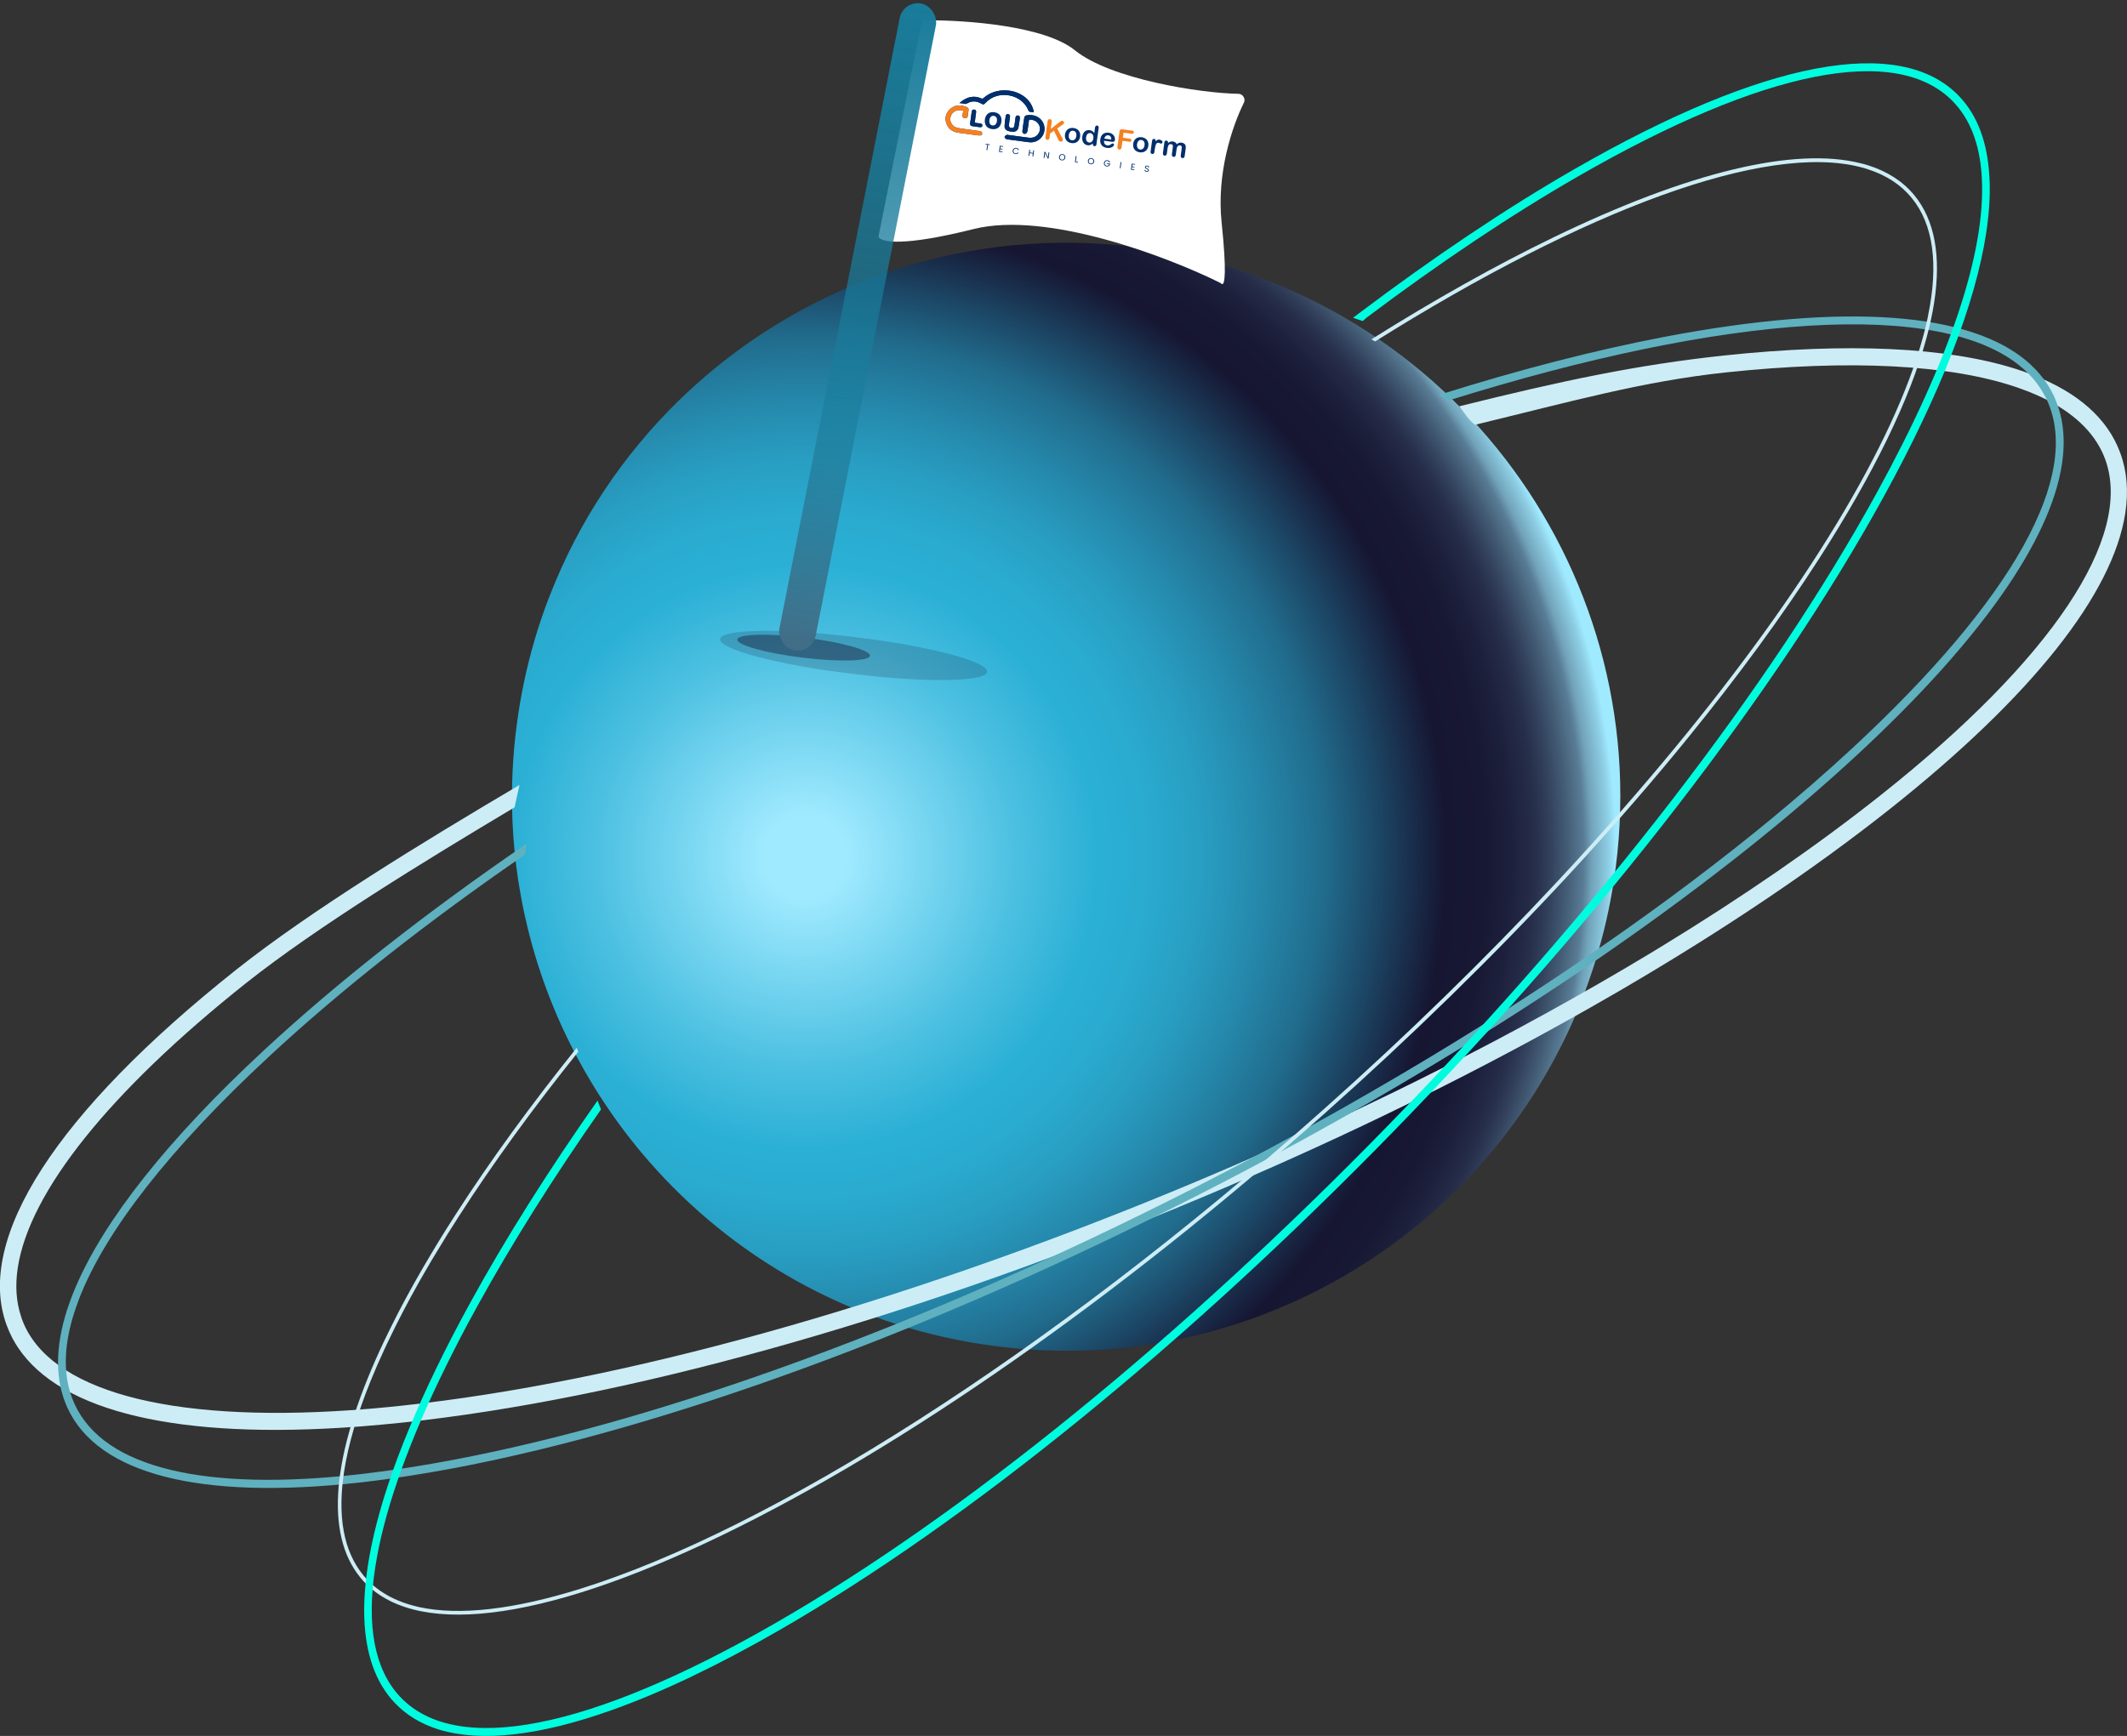 <svg width="403" height="329" viewBox="0 0 403 329" fill="none" xmlns="http://www.w3.org/2000/svg">
<rect x="0" y="0" width="403" height="329" fill="#333333" stroke="none"/>
<g clip-path="url(#clip0_50_714)">
<path d="M217.923 47.224C275.237 56.017 314.567 109.604 305.774 166.919C299.389 208.542 269.38 240.686 231.469 251.777C231.436 251.788 231.419 251.802 231.386 251.81C217.119 255.989 201.739 257.174 186.08 254.768C160.6 250.86 138.653 238.09 122.936 220.08C110.273 205.559 101.631 187.649 98.414 168.228C98.21 167.04 98.022 165.856 97.884 164.649C97.878 164.585 97.856 164.522 97.848 164.475C97.365 160.702 97.088 156.866 97.019 153.002C97.025 152.972 97.014 152.939 97.019 152.925C96.917 147.053 97.309 141.085 98.232 135.078C99.044 129.779 100.237 124.628 101.783 119.654C101.811 119.582 101.836 119.524 101.847 119.447C102.535 117.273 103.28 115.119 104.114 113.012C109.591 98.825 118.02 86.275 128.52 76.001C137.28 67.434 147.493 60.43 158.675 55.365C159.123 55.155 159.553 54.962 159.97 54.763C162 53.888 164.069 53.065 166.162 52.275C166.684 52.093 166.958 52.012 166.958 52.012C168.653 51.41 170.371 50.855 172.1 50.35L172.117 50.336C172.13 50.336 172.164 50.328 172.197 50.317C172.296 50.27 172.376 50.25 172.47 50.237C172.597 50.201 172.757 50.159 172.945 50.109C187.113 46.005 202.388 44.843 217.923 47.224Z" fill="url(#paint0_radial_50_714)"/>
</g>
<g clip-path="url(#clip1_50_714)">
<path d="M381.815 69.879C382.161 69.99 382.488 70.089 382.797 70.213C383.056 70.281 383.297 70.367 383.538 70.46C384.094 70.651 384.637 70.855 385.156 71.053C393.72 74.382 399.345 79.33 401.722 85.841C403.006 89.312 403.303 93.148 402.673 97.256C400.326 112.545 385.038 131.91 358.204 153.221C343.718 164.717 326.596 176.231 307.542 187.374C306.764 187.844 305.973 188.288 305.183 188.739C285.394 200.204 263.573 211.236 240.498 221.435H240.48C234.917 223.9 229.279 226.309 223.568 228.662C223.506 228.681 223.457 228.705 223.389 228.742C170.226 250.671 117.977 265.194 76.274 269.61C73.65 269.882 71.075 270.117 68.562 270.321C68.241 270.345 67.926 270.376 67.617 270.389C33.917 272.884 11.54 267.627 3.39 255.36C3.026 254.81 2.68 254.229 2.365 253.636C1.945 252.833 1.575 252.012 1.26 251.153C-4.761 234.753 10.688 210.823 44.778 183.761C58.806 172.629 80.1 159.585 98.432 148.769C98.118 150.115 97.784 151.629 97.5 153C80.267 163.279 59.918 175.761 46.624 186.312C20.672 206.937 5.563 225.926 3.371 240.244C2.865 243.561 3.05 246.625 3.964 249.411C4.007 249.596 4.088 249.788 4.143 249.979C4.322 250.473 4.532 250.955 4.748 251.425C10.941 264.323 34.256 269.913 69.612 267.028C69.933 267.003 70.248 266.979 70.569 266.948C72.366 266.787 74.181 266.614 76.027 266.417C117.502 262.006 169.51 247.539 222.481 225.672C233.898 220.959 245.068 216.018 255.904 210.903C261.535 208.253 267.074 205.553 272.495 202.811C286.561 195.713 299.935 188.344 312.401 180.833C313.197 180.351 313.975 179.888 314.753 179.406C330.215 169.967 344.225 160.306 356.37 150.67C388.78 124.954 404.266 101.753 398.863 87.027C397.196 82.505 393.571 78.805 388.181 75.964C387.459 75.587 386.718 75.229 385.927 74.883C384.927 74.444 383.865 74.012 382.754 73.629C382.525 73.536 382.284 73.456 382.025 73.369C369.441 69.107 350.646 68.076 326.973 70.583C311.302 72.251 297.659 76.102 279.5 80.5C278.327 79.734 277.236 77.878 276.5 77C295.931 72.169 310.036 69.156 326.701 67.371C350.171 64.888 368.824 65.796 381.809 69.879H381.815Z" fill="#CDEDF6"/>
</g>
<g clip-path="url(#clip2_50_714)">
<path d="M384.429 68.82C384.664 69 384.869 69.21 385.08 69.444C385.581 69.888 386.033 70.379 386.467 70.913C387.576 72.19 388.486 73.611 389.204 75.152C389.282 75.326 389.366 75.512 389.415 75.68C390.97 79.302 391.368 83.451 390.662 88.038C388.432 102.476 375.224 121.394 352.044 142.902C345.474 149 338.258 155.17 330.487 161.334C329.498 162.132 328.498 162.911 327.467 163.703C312.293 175.539 295.1 187.369 276.466 198.81C266.453 204.968 256.018 211.018 245.239 216.888H245.221C239.151 220.204 232.972 223.466 226.702 226.65C176.546 252.199 126.751 270.475 86.463 278.162C80.194 279.35 74.256 280.267 68.704 280.909C68.402 280.939 68.107 280.963 67.824 281.005C37.881 284.284 18.596 279.416 12.79 266.842C10.397 261.631 10.415 255.347 12.742 248.146C13.182 246.815 13.689 245.43 14.286 244.033C19.717 231.255 31.768 215.965 49.962 199.092C63.947 186.11 80.815 172.889 99.756 159.907C99.672 160.639 99.581 161.34 99.515 161.94C81.056 174.628 64.599 187.567 50.956 200.249C32.196 217.65 20.037 233.24 15.051 245.987C14.545 247.294 14.111 248.572 13.743 249.813C13.327 251.282 13.008 252.691 12.79 254.07C12.091 258.603 12.537 262.639 14.153 266.14C19.735 278.24 38.821 282.773 68.583 279.35C68.885 279.308 69.18 279.278 69.481 279.236C74.738 278.606 80.314 277.737 86.21 276.609C126.359 268.964 176.021 250.724 226.045 225.241C226.871 224.815 227.703 224.401 228.529 223.97C239.41 218.381 250.008 212.589 260.256 206.653C287.306 191.027 311.841 174.406 332.314 157.881C333.32 157.071 334.309 156.262 335.298 155.446C340.874 150.853 346.131 146.272 351.038 141.727C381.385 113.563 394.454 90.16 387.835 75.83C387.648 75.422 387.431 75.008 387.202 74.606C386.515 73.365 385.665 72.214 384.664 71.171C384.465 70.937 384.266 70.733 384.043 70.535C383.766 70.259 383.483 69.984 383.181 69.75C367.959 56.528 326.78 59.538 274.387 75.92C273.772 75.536 273.169 75.176 272.632 74.846C287.758 70.079 302.16 66.356 315.518 63.813C349.621 57.32 373.542 59.131 384.417 68.796L384.429 68.82Z" fill="#5FB1BF"/>
</g>
<g clip-path="url(#clip3_50_714)">
<path d="M352.542 30.947C353.017 31.058 353.469 31.18 353.91 31.318C357.562 32.47 360.505 34.342 362.683 36.978C366.587 41.696 367.815 48.579 366.469 57.307C366.313 58.321 366.123 59.356 365.894 60.414C365.838 60.691 365.783 60.962 365.716 61.233C365.66 61.494 365.593 61.77 365.526 62.025C365.369 62.701 365.191 63.388 365.006 64.074C361.873 75.643 355.027 89.759 344.634 105.924C337.62 116.822 329.272 128.213 319.795 139.854C318.337 141.654 316.846 143.459 315.327 145.275C311.541 149.794 307.593 154.341 303.505 158.904C301.372 161.274 299.211 163.667 296.994 166.053C283.049 181.111 267.564 196.257 251.022 210.982C211.758 245.937 171.148 274.362 136.715 291.004C102.147 307.717 77.861 310.574 68.317 299.028C61.476 290.738 62.849 275.78 72.014 255.805C72.243 255.301 72.483 254.797 72.728 254.282C73.13 253.429 73.549 252.576 73.985 251.696C75.75 248.096 77.771 244.364 80.016 240.476C80.591 239.485 81.194 238.472 81.797 237.464C82.607 236.09 83.462 234.711 84.327 233.31C84.992 232.253 85.679 231.173 86.377 230.093C92.905 219.959 100.6 209.381 109.267 198.588C109.368 198.832 109.474 199.092 109.574 199.319C101.008 209.996 93.413 220.452 86.952 230.492C85.45 232.834 84.003 235.138 82.663 237.397C82.043 238.405 81.44 239.419 80.865 240.421C80.385 241.252 79.916 242.071 79.452 242.874C77.241 246.795 75.269 250.577 73.561 254.182C73.304 254.697 73.064 255.196 72.835 255.716C71.874 257.793 70.992 259.803 70.199 261.769C67.669 268.038 65.999 273.742 65.212 278.798C63.894 287.315 65.078 293.988 68.853 298.563C71.349 301.581 74.862 303.547 79.284 304.544C79.324 304.544 79.363 304.555 79.402 304.577C87.114 306.26 97.546 304.992 109.977 301.105C145.812 289.918 198.328 256.962 250.559 210.45C266.648 196.124 281.519 181.587 294.86 167.288C297.072 164.918 299.25 162.554 301.377 160.194C305.247 155.919 308.961 151.672 312.529 147.474C314.06 145.674 315.556 143.891 317.03 142.108C342.026 111.838 358.858 84.11 364.353 63.847C364.576 63.033 364.783 62.23 364.956 61.449C364.99 61.305 365.029 61.167 365.051 61.017C365.157 60.613 365.241 60.225 365.302 59.843C367.296 50.219 366.374 42.56 362.164 37.459C360.114 34.978 357.361 33.201 353.971 32.104C353.536 31.944 353.067 31.816 352.598 31.695C334.549 26.993 300.556 39.608 260.538 64.711C260.276 64.562 260.053 64.423 259.84 64.307C271.791 56.803 283.368 50.302 294.307 45.002C320.018 32.542 340.055 27.79 352.542 30.947Z" fill="#CDEDF6"/>
</g>
<g clip-path="url(#clip4_50_714)">
<path d="M371.253 18.295C374.694 21.928 376.57 27.018 376.922 33.42C376.952 33.7 376.97 33.981 376.97 34.255C377.084 37.292 376.863 40.627 376.313 44.213C374.276 57.459 367.759 74.374 356.881 94.177C336.625 131.038 303.729 173.662 264.22 214.223C224.723 254.783 183.339 288.416 147.689 308.935C136.005 315.665 125.372 320.731 115.976 324.078C102.32 328.952 91.257 330.217 83.271 327.819C83.229 327.795 83.187 327.789 83.145 327.783C79.788 326.745 76.981 325.05 74.758 322.694C67.513 315.009 67.148 300.886 73.426 281.698C74.555 278.243 75.911 274.615 77.476 270.851C80.535 263.422 84.43 255.397 89.131 246.829C95.833 234.616 103.951 221.77 113.216 208.584C113.383 209.02 113.61 209.605 113.873 210.255C104.865 223.131 96.974 235.666 90.421 247.581C89.776 248.745 89.149 249.896 88.539 251.036C86.658 254.58 84.925 258.017 83.324 261.34C76.706 275.176 72.608 287.193 71.097 297.05C69.4 308.082 70.953 316.435 75.828 321.596C86.449 332.86 111.717 327.89 146.984 307.574C182.521 287.121 223.785 253.572 263.181 213.113C302.588 172.66 335.406 130.149 355.585 93.407C369.485 68.103 376.241 47.698 375.495 33.808C375.495 33.545 375.471 33.283 375.453 33.02C375.029 27.262 373.29 22.686 370.178 19.393C359.557 8.128 334.289 13.11 299.022 33.414C286.286 40.735 272.822 49.762 258.969 60.168C258.707 60.359 258.211 60.848 258.211 60.848L256.359 60.227C256.359 60.227 257.052 59.708 257.398 59.44C271.55 48.778 285.313 39.518 298.317 32.047C334.224 11.386 360.119 6.499 371.253 18.295Z" fill="#00FCDF"/>
</g>
<g clip-path="url(#clip5_50_714)">
<g style="mix-blend-mode:multiply" opacity="0.19">
<path d="M161.31 127.697C175.288 129.414 186.811 129.251 187.046 127.332C187.282 125.413 176.141 122.466 162.163 120.75C148.185 119.033 136.662 119.196 136.427 121.115C136.191 123.034 147.332 125.981 161.31 127.697Z" fill="#161632"/>
</g>
<g style="mix-blend-mode:multiply" opacity="0.44">
<path d="M152.031 124.634C158.976 125.487 164.71 125.33 164.838 124.284C164.967 123.237 159.441 121.698 152.497 120.845C145.552 119.992 139.818 120.149 139.69 121.195C139.561 122.242 145.087 123.781 152.031 124.634Z" fill="#161632"/>
</g>
</g>
<path d="M203.66 9.53C197.903 4.867 182.982 3.804 175.496 3.845C175.026 3.847 174.628 4.182 174.535 4.642L166.48 44.627C166.456 44.744 166.446 44.869 166.507 44.972C167.064 45.916 171.215 46.732 184.453 43.414C198.376 39.924 221.263 48.683 231.183 53.597C231.324 53.667 231.422 53.822 231.578 53.841C232.032 53.898 232.457 51.691 231.461 42.201C230.473 32.786 233.453 23.978 235.685 19.449C236.045 18.717 235.476 17.793 234.661 17.78C227.404 17.666 210.411 14.998 203.66 9.53Z" fill="white"/>
<g clip-path="url(#clip6_50_714)">
<path d="M187.545 27.361L187.528 27.485L187.202 27.44L187.062 28.473L186.911 28.453L187.051 27.42L186.726 27.376L186.743 27.253L187.545 27.361Z" fill="#012F6B"/>
<path d="M189.572 27.762L189.52 28.148L189.952 28.207L189.935 28.331L189.503 28.272L189.45 28.667L189.933 28.733L189.916 28.858L189.278 28.771L189.435 27.616L190.072 27.702L190.055 27.827L189.572 27.762Z" fill="#012F6B"/>
<path d="M191.99 28.242C192.052 28.161 192.135 28.098 192.231 28.06C192.33 28.021 192.437 28.008 192.542 28.024C192.662 28.036 192.775 28.082 192.868 28.157C192.958 28.233 193.019 28.334 193.044 28.447L192.858 28.422C192.838 28.352 192.796 28.289 192.739 28.242C192.677 28.194 192.603 28.164 192.524 28.155C192.446 28.144 192.367 28.153 192.294 28.182C192.223 28.211 192.162 28.259 192.118 28.321C192.068 28.391 192.038 28.472 192.028 28.556C192.015 28.64 192.023 28.725 192.052 28.805C192.078 28.876 192.124 28.939 192.185 28.986C192.248 29.034 192.322 29.063 192.4 29.073C192.478 29.085 192.557 29.076 192.629 29.048C192.697 29.018 192.754 28.968 192.792 28.906L192.978 28.931C192.924 29.031 192.838 29.111 192.733 29.159C192.623 29.206 192.501 29.22 192.383 29.201C192.277 29.188 192.177 29.148 192.092 29.085C192.01 29.023 191.946 28.941 191.908 28.847C191.869 28.746 191.855 28.637 191.87 28.531C191.884 28.424 191.926 28.323 191.991 28.236L191.99 28.242Z" fill="#012F6B"/>
<path d="M195.931 28.498L195.774 29.654L195.619 29.633L195.69 29.11L195.092 29.029L195.021 29.552L194.866 29.531L195.023 28.375L195.178 28.396L195.109 28.901L195.712 28.983L195.781 28.475L195.931 28.498Z" fill="#012F6B"/>
<path d="M198.668 30.046L198.514 30.025L198.013 29.02L197.888 29.941L197.733 29.92L197.89 28.762L198.045 28.783L198.546 29.786L198.671 28.868L198.825 28.889L198.668 30.046Z" fill="#012F6B"/>
<path d="M200.876 30.281C200.793 30.219 200.729 30.136 200.69 30.041C200.65 29.94 200.637 29.831 200.651 29.724C200.666 29.617 200.708 29.516 200.773 29.43C200.835 29.349 200.919 29.286 201.016 29.249C201.115 29.211 201.223 29.2 201.328 29.214C201.434 29.228 201.534 29.268 201.62 29.33C201.703 29.392 201.767 29.474 201.805 29.569C201.844 29.67 201.857 29.778 201.843 29.885C201.828 29.991 201.787 30.093 201.722 30.18C201.66 30.261 201.576 30.323 201.48 30.361C201.381 30.398 201.274 30.409 201.168 30.395C201.063 30.381 200.962 30.341 200.876 30.279L200.876 30.281ZM201.416 30.24C201.488 30.211 201.55 30.162 201.595 30.1C201.643 30.029 201.673 29.949 201.685 29.865C201.696 29.781 201.688 29.696 201.66 29.615C201.634 29.544 201.588 29.481 201.526 29.434C201.463 29.388 201.389 29.358 201.311 29.347C201.232 29.337 201.153 29.346 201.079 29.373C201.008 29.401 200.946 29.448 200.901 29.508C200.853 29.579 200.822 29.659 200.811 29.743C200.799 29.827 200.808 29.913 200.835 29.994C200.861 30.066 200.908 30.129 200.97 30.176C201.033 30.223 201.107 30.253 201.186 30.262C201.263 30.275 201.343 30.267 201.416 30.24Z" fill="#012F6B"/>
<path d="M203.838 30.622L204.253 30.678L204.236 30.801L203.667 30.724L203.823 29.568L203.978 29.589L203.838 30.622Z" fill="#012F6B"/>
<path d="M206.346 31.022C206.262 30.96 206.198 30.877 206.16 30.782C206.12 30.681 206.106 30.572 206.121 30.465C206.135 30.359 206.177 30.258 206.242 30.171C206.305 30.09 206.389 30.027 206.485 29.99C206.585 29.953 206.692 29.941 206.798 29.955C206.903 29.969 207.003 30.009 207.089 30.072C207.172 30.133 207.236 30.215 207.274 30.31C207.314 30.411 207.326 30.52 207.312 30.626C207.298 30.733 207.256 30.834 207.192 30.921C207.13 31.002 207.046 31.065 206.949 31.102C206.85 31.139 206.743 31.151 206.637 31.136C206.532 31.122 206.432 31.082 206.346 31.02L206.346 31.022ZM206.885 30.981C206.957 30.952 207.019 30.904 207.063 30.841C207.111 30.771 207.142 30.69 207.153 30.606C207.165 30.522 207.156 30.437 207.129 30.356C207.103 30.285 207.056 30.222 206.995 30.175C206.932 30.129 206.857 30.099 206.779 30.088C206.701 30.078 206.621 30.087 206.548 30.115C206.476 30.143 206.415 30.192 206.371 30.253C206.323 30.324 206.292 30.404 206.28 30.488C206.269 30.572 206.277 30.658 206.305 30.738C206.331 30.811 206.378 30.874 206.439 30.921C206.503 30.967 206.577 30.997 206.655 31.007C206.734 31.018 206.813 31.009 206.887 30.982L206.885 30.981Z" fill="#012F6B"/>
<path d="M210.145 30.766C210.123 30.697 210.081 30.636 210.023 30.59C209.963 30.543 209.89 30.514 209.813 30.505C209.735 30.493 209.655 30.502 209.582 30.53C209.51 30.558 209.449 30.606 209.404 30.668C209.355 30.737 209.324 30.817 209.315 30.9C209.302 30.983 209.31 31.067 209.339 31.146C209.366 31.217 209.413 31.28 209.474 31.326C209.538 31.373 209.612 31.402 209.69 31.412C209.795 31.43 209.902 31.408 209.989 31.35C210.076 31.288 210.137 31.197 210.158 31.094L209.685 31.029L209.702 30.906L210.339 30.993L210.324 31.109C210.303 31.201 210.26 31.287 210.199 31.358C210.137 31.43 210.057 31.484 209.968 31.517C209.875 31.552 209.774 31.563 209.675 31.548C209.569 31.535 209.469 31.495 209.384 31.432C209.301 31.37 209.237 31.288 209.197 31.194C209.158 31.093 209.145 30.984 209.159 30.877C209.174 30.771 209.215 30.669 209.28 30.583C209.343 30.502 209.427 30.439 209.523 30.401C209.628 30.362 209.742 30.351 209.853 30.369C209.964 30.387 210.069 30.433 210.156 30.503C210.245 30.577 210.308 30.677 210.333 30.788L210.145 30.766Z" fill="#012F6B"/>
<path d="M212.469 30.739L212.312 31.896L212.158 31.875L212.314 30.718L212.469 30.739Z" fill="#012F6B"/>
<path d="M214.571 31.15L214.519 31.536L214.95 31.595L214.933 31.718L214.502 31.66L214.448 32.055L214.93 32.121L214.913 32.245L214.277 32.159L214.433 31.004L215.07 31.09L215.053 31.215L214.571 31.15Z" fill="#012F6B"/>
<path d="M217.017 32.504C216.962 32.472 216.917 32.426 216.887 32.371C216.858 32.317 216.847 32.256 216.855 32.197L217.02 32.219C217.017 32.272 217.035 32.324 217.07 32.365C217.114 32.413 217.176 32.442 217.241 32.445C217.305 32.458 217.372 32.448 217.428 32.416C217.45 32.401 217.47 32.382 217.484 32.36C217.498 32.337 217.507 32.312 217.51 32.285C217.517 32.247 217.509 32.206 217.487 32.173C217.466 32.142 217.439 32.116 217.406 32.098C217.359 32.073 217.311 32.051 217.261 32.031C217.199 32.007 217.139 31.979 217.081 31.946C217.036 31.919 216.999 31.881 216.973 31.836C216.944 31.78 216.934 31.716 216.947 31.655C216.954 31.595 216.979 31.539 217.019 31.494C217.059 31.448 217.113 31.416 217.173 31.4C217.241 31.381 217.313 31.377 217.383 31.388C217.479 31.398 217.57 31.439 217.64 31.505C217.671 31.536 217.695 31.572 217.71 31.612C217.726 31.652 217.733 31.694 217.731 31.737L217.561 31.714C217.56 31.666 217.54 31.621 217.505 31.587C217.462 31.546 217.406 31.52 217.346 31.514C217.289 31.504 217.231 31.514 217.181 31.541C217.158 31.555 217.139 31.574 217.125 31.596C217.111 31.619 217.103 31.644 217.1 31.67C217.094 31.708 217.102 31.746 217.123 31.778C217.144 31.808 217.172 31.834 217.204 31.851C217.238 31.869 217.286 31.892 217.348 31.919C217.41 31.944 217.471 31.973 217.529 32.006C217.574 32.034 217.612 32.072 217.638 32.117C217.668 32.173 217.678 32.237 217.666 32.298C217.658 32.355 217.635 32.407 217.598 32.451C217.558 32.498 217.506 32.534 217.446 32.554C217.376 32.577 217.3 32.583 217.227 32.571C217.153 32.564 217.081 32.541 217.017 32.504Z" fill="#012F6B"/>
<path d="M199.27 23.102L199.09 24.427L200.842 23.069C200.908 23.015 200.978 22.968 201.053 22.927C201.12 22.896 201.195 22.887 201.268 22.901C201.369 22.91 201.463 22.959 201.529 23.035C201.558 23.069 201.58 23.109 201.593 23.152C201.605 23.195 201.608 23.241 201.601 23.285C201.588 23.349 201.561 23.409 201.522 23.462C201.484 23.515 201.434 23.559 201.377 23.593L200.306 24.345L201.196 26.03C201.252 26.127 201.299 26.228 201.337 26.333C201.364 26.411 201.373 26.494 201.364 26.575C201.357 26.617 201.341 26.657 201.318 26.692C201.294 26.727 201.262 26.757 201.225 26.779C201.142 26.832 201.042 26.852 200.944 26.835C200.849 26.827 200.759 26.79 200.685 26.731C200.62 26.674 200.567 26.604 200.531 26.526C200.493 26.444 200.461 26.37 200.432 26.303L199.694 24.781L198.971 25.295L198.865 26.078C198.857 26.205 198.801 26.325 198.707 26.412C198.665 26.445 198.617 26.469 198.565 26.482C198.513 26.495 198.459 26.497 198.406 26.488C198.338 26.479 198.274 26.452 198.22 26.411C198.164 26.37 198.122 26.315 198.096 26.252C198.077 26.196 198.069 26.137 198.073 26.078C198.077 26.015 198.087 25.922 198.104 25.802L198.484 22.995C198.49 22.869 198.544 22.75 198.635 22.66C198.676 22.627 198.724 22.602 198.776 22.589C198.828 22.575 198.882 22.573 198.935 22.583C198.989 22.588 199.04 22.605 199.087 22.631C199.134 22.658 199.174 22.693 199.206 22.736C199.274 22.846 199.297 22.977 199.27 23.102Z" fill="#F58020"/>
<path d="M204.653 25.882C204.629 26.079 204.568 26.271 204.475 26.447C204.389 26.609 204.269 26.751 204.122 26.864C203.977 26.975 203.808 27.054 203.628 27.095C203.429 27.14 203.223 27.147 203.021 27.117C202.819 27.092 202.624 27.03 202.445 26.934C202.283 26.844 202.142 26.722 202.032 26.576C201.921 26.429 201.843 26.262 201.804 26.084C201.761 25.89 201.754 25.689 201.783 25.492C201.808 25.293 201.869 25.099 201.962 24.921C202.048 24.76 202.167 24.619 202.312 24.507C202.457 24.396 202.626 24.318 202.805 24.278C203.003 24.234 203.208 24.227 203.408 24.256C203.612 24.281 203.808 24.343 203.988 24.44C204.152 24.528 204.294 24.649 204.405 24.796C204.517 24.942 204.595 25.11 204.634 25.288C204.676 25.483 204.682 25.684 204.653 25.882ZM203.93 25.784C203.969 25.497 203.934 25.265 203.827 25.087C203.776 25.001 203.706 24.927 203.621 24.873C203.536 24.819 203.439 24.785 203.338 24.774C203.206 24.753 203.071 24.773 202.951 24.831C202.827 24.894 202.726 24.992 202.66 25.113C202.502 25.41 202.456 25.753 202.529 26.081C202.559 26.215 202.629 26.337 202.729 26.433C202.857 26.541 203.02 26.599 203.188 26.597C203.356 26.595 203.518 26.533 203.641 26.422C203.796 26.28 203.892 26.067 203.93 25.784Z" fill="#012F6B"/>
<path d="M207.057 27.254L207.067 27.184C206.968 27.27 206.86 27.344 206.745 27.407C206.643 27.462 206.533 27.5 206.418 27.52C206.297 27.541 206.174 27.543 206.053 27.525C205.886 27.504 205.727 27.445 205.588 27.353C205.449 27.26 205.332 27.138 205.247 26.995C205.155 26.842 205.094 26.672 205.066 26.497C205.035 26.3 205.034 26.101 205.062 25.905C205.122 25.465 205.278 25.137 205.531 24.922C205.655 24.816 205.802 24.738 205.961 24.695C206.12 24.651 206.287 24.643 206.45 24.671C206.632 24.691 206.807 24.751 206.962 24.846C207.108 24.95 207.233 25.079 207.332 25.226L207.473 24.188C207.481 24.071 207.528 23.96 207.607 23.873C207.642 23.84 207.684 23.816 207.731 23.803C207.777 23.789 207.826 23.787 207.874 23.796C207.922 23.8 207.968 23.814 208.009 23.837C208.05 23.861 208.086 23.893 208.112 23.932C208.166 24.027 208.183 24.138 208.161 24.245L207.741 27.347C207.735 27.457 207.686 27.56 207.605 27.636C207.569 27.664 207.528 27.685 207.483 27.697C207.438 27.708 207.391 27.71 207.345 27.703C207.299 27.698 207.255 27.683 207.215 27.659C207.175 27.635 207.141 27.603 207.116 27.565C207.057 27.472 207.036 27.361 207.057 27.254ZM205.779 26.029C205.751 26.195 205.759 26.365 205.803 26.528C205.837 26.657 205.91 26.774 206.011 26.864C206.104 26.945 206.22 26.997 206.343 27.013C206.466 27.031 206.592 27.014 206.704 26.964C206.826 26.906 206.927 26.815 206.995 26.701C207.084 26.552 207.139 26.387 207.156 26.215C207.183 26.05 207.173 25.881 207.128 25.719C207.091 25.588 207.018 25.47 206.917 25.376C206.824 25.292 206.706 25.238 206.581 25.221C206.453 25.202 206.322 25.223 206.208 25.283C206.088 25.348 205.989 25.446 205.924 25.564C205.845 25.708 205.796 25.866 205.779 26.029Z" fill="#012F6B"/>
<path d="M210.594 26.863L209.181 26.671C209.16 26.817 209.174 26.966 209.222 27.107C209.264 27.228 209.34 27.336 209.441 27.417C209.54 27.494 209.657 27.542 209.781 27.558C209.861 27.569 209.942 27.57 210.021 27.56C210.098 27.549 210.172 27.528 210.241 27.495C210.312 27.464 210.38 27.427 210.445 27.385C210.508 27.345 210.59 27.29 210.69 27.22C210.74 27.192 210.799 27.182 210.855 27.194C210.921 27.2 210.981 27.23 211.026 27.277C211.046 27.302 211.061 27.331 211.069 27.361C211.077 27.392 211.078 27.424 211.072 27.454C211.056 27.533 211.019 27.607 210.965 27.667C210.892 27.754 210.802 27.826 210.701 27.88C210.572 27.951 210.433 28 210.287 28.026C210.106 28.056 209.921 28.058 209.74 28.031C209.277 27.968 208.934 27.79 208.712 27.498C208.49 27.205 208.41 26.837 208.472 26.394C208.495 26.197 208.551 26.005 208.64 25.827C208.721 25.666 208.837 25.523 208.979 25.408C209.121 25.295 209.287 25.216 209.466 25.176C209.665 25.131 209.872 25.123 210.075 25.154C210.329 25.181 210.571 25.276 210.776 25.427C210.953 25.558 211.089 25.735 211.168 25.938C211.242 26.123 211.267 26.323 211.242 26.52C211.219 26.694 211.151 26.805 211.04 26.848C210.894 26.886 210.742 26.891 210.594 26.863ZM209.235 26.271L210.542 26.449C210.568 26.252 210.524 26.051 210.416 25.882C210.365 25.815 210.3 25.759 210.226 25.718C210.151 25.678 210.069 25.653 209.984 25.645C209.901 25.631 209.817 25.635 209.736 25.656C209.656 25.677 209.581 25.715 209.517 25.767C209.369 25.9 209.27 26.078 209.235 26.271Z" fill="#012F6B"/>
<path d="M214.426 25.351L212.882 25.141L212.751 26.107L214.042 26.282C214.139 26.288 214.231 26.329 214.3 26.397C214.326 26.428 214.345 26.465 214.356 26.504C214.366 26.543 214.368 26.584 214.36 26.623C214.357 26.663 214.345 26.701 214.324 26.735C214.304 26.768 214.276 26.798 214.243 26.82C214.158 26.866 214.059 26.881 213.964 26.861L212.672 26.686L212.504 27.927C212.497 28.054 212.441 28.173 212.347 28.261C212.306 28.294 212.259 28.318 212.208 28.331C212.156 28.344 212.103 28.347 212.051 28.338C211.997 28.333 211.945 28.317 211.899 28.291C211.852 28.264 211.812 28.229 211.781 28.186C211.714 28.076 211.692 27.946 211.719 27.822L212.113 24.914C212.122 24.821 212.151 24.732 212.199 24.652C212.24 24.588 212.304 24.541 212.378 24.52C212.469 24.498 212.564 24.494 212.657 24.51L214.505 24.761C214.606 24.767 214.702 24.809 214.773 24.88C214.799 24.911 214.818 24.947 214.829 24.985C214.839 25.024 214.841 25.065 214.834 25.104C214.83 25.144 214.818 25.183 214.798 25.218C214.777 25.254 214.749 25.284 214.715 25.307C214.628 25.356 214.525 25.372 214.426 25.351Z" fill="#F58020"/>
<path d="M217.576 27.633C217.551 27.831 217.491 28.022 217.397 28.199C217.311 28.361 217.191 28.503 217.045 28.616C216.899 28.726 216.73 28.805 216.551 28.846C216.352 28.891 216.145 28.898 215.943 28.868C215.741 28.843 215.546 28.781 215.368 28.685C215.205 28.596 215.064 28.474 214.954 28.327C214.843 28.181 214.766 28.013 214.726 27.836C214.683 27.641 214.676 27.441 214.705 27.244C214.73 27.044 214.791 26.851 214.885 26.672C214.97 26.511 215.089 26.37 215.234 26.258C215.379 26.148 215.548 26.07 215.728 26.029C215.925 25.986 216.13 25.978 216.331 26.008C216.534 26.032 216.731 26.095 216.91 26.191C217.074 26.279 217.216 26.401 217.328 26.547C217.439 26.694 217.517 26.861 217.556 27.039C217.598 27.235 217.605 27.436 217.576 27.633ZM216.852 27.535C216.891 27.248 216.857 27.016 216.749 26.838C216.699 26.752 216.628 26.679 216.543 26.624C216.458 26.57 216.361 26.536 216.261 26.525C216.128 26.505 215.993 26.525 215.873 26.582C215.749 26.645 215.648 26.744 215.583 26.864C215.424 27.162 215.378 27.504 215.451 27.833C215.483 27.966 215.553 28.087 215.654 28.182C215.782 28.29 215.946 28.348 216.114 28.346C216.282 28.344 216.443 28.282 216.567 28.172C216.719 28.03 216.814 27.818 216.852 27.535Z" fill="#012F6B"/>
<path d="M218.803 28.221L218.722 28.814C218.715 28.929 218.662 29.037 218.576 29.116C218.538 29.146 218.494 29.168 218.446 29.181C218.399 29.193 218.349 29.195 218.3 29.188C218.252 29.182 218.205 29.167 218.163 29.142C218.122 29.117 218.086 29.084 218.058 29.044C217.999 28.945 217.979 28.828 218.002 28.716L218.268 26.753C218.311 26.437 218.449 26.295 218.683 26.327C218.733 26.329 218.782 26.344 218.824 26.369C218.867 26.395 218.902 26.43 218.927 26.473C218.974 26.579 218.99 26.697 218.972 26.812C219.058 26.698 219.163 26.599 219.285 26.521C219.399 26.457 219.533 26.435 219.663 26.459C219.817 26.481 219.963 26.54 220.089 26.63C220.146 26.662 220.193 26.709 220.224 26.766C220.255 26.823 220.268 26.888 220.262 26.952C220.259 26.992 220.246 27.03 220.226 27.065C220.205 27.1 220.177 27.13 220.144 27.153C220.086 27.199 220.011 27.221 219.936 27.213C219.871 27.196 219.809 27.171 219.751 27.14C219.668 27.099 219.58 27.071 219.489 27.056C219.396 27.04 219.301 27.056 219.219 27.102C219.137 27.157 219.072 27.233 219.031 27.322C218.974 27.44 218.931 27.564 218.903 27.692C218.865 27.834 218.831 28.01 218.803 28.221Z" fill="#012F6B"/>
<path d="M222.904 28.407L222.777 29.343C222.77 29.464 222.717 29.577 222.628 29.661C222.59 29.693 222.544 29.716 222.495 29.729C222.446 29.742 222.395 29.744 222.345 29.736C222.294 29.731 222.245 29.715 222.202 29.69C222.158 29.665 222.12 29.63 222.092 29.588C222.031 29.483 222.011 29.36 222.036 29.242L222.188 28.121C222.209 27.984 222.223 27.846 222.227 27.707C222.231 27.618 222.208 27.529 222.16 27.453C222.131 27.415 222.094 27.383 222.051 27.361C222.009 27.339 221.962 27.326 221.913 27.323C221.678 27.291 221.512 27.349 221.415 27.498C221.301 27.703 221.232 27.929 221.211 28.162L221.083 29.113C221.075 29.233 221.023 29.346 220.936 29.43C220.896 29.461 220.851 29.484 220.802 29.497C220.753 29.51 220.702 29.514 220.652 29.507C220.602 29.5 220.554 29.483 220.51 29.457C220.467 29.432 220.429 29.398 220.399 29.357C220.336 29.254 220.314 29.13 220.339 29.012L220.612 27C220.619 26.89 220.667 26.787 220.747 26.711C220.782 26.682 220.823 26.66 220.868 26.648C220.913 26.636 220.96 26.634 221.006 26.642C221.052 26.647 221.096 26.661 221.136 26.683C221.177 26.706 221.212 26.736 221.24 26.772C221.269 26.812 221.29 26.857 221.301 26.905C221.312 26.953 221.312 27.003 221.303 27.051L221.294 27.119C221.421 27 221.573 26.909 221.739 26.851C221.896 26.801 222.064 26.788 222.228 26.812C222.391 26.83 222.547 26.888 222.681 26.981C222.806 27.075 222.903 27.201 222.96 27.344C223.084 27.227 223.232 27.136 223.394 27.076C223.546 27.026 223.708 27.012 223.867 27.035C224.045 27.054 224.215 27.116 224.361 27.217C224.491 27.308 224.587 27.437 224.636 27.585C224.682 27.787 224.685 27.995 224.645 28.197L224.458 29.571C224.451 29.691 224.398 29.805 224.31 29.889C224.271 29.921 224.225 29.945 224.175 29.957C224.125 29.97 224.073 29.972 224.023 29.963C223.972 29.958 223.923 29.942 223.879 29.916C223.836 29.89 223.798 29.856 223.77 29.814C223.709 29.71 223.691 29.587 223.719 29.471L223.879 28.287C223.898 28.166 223.907 28.044 223.909 27.922C223.909 27.835 223.883 27.75 223.832 27.678C223.802 27.64 223.764 27.609 223.721 27.587C223.678 27.565 223.63 27.552 223.581 27.549C223.485 27.537 223.388 27.553 223.302 27.595C223.209 27.639 223.13 27.706 223.072 27.79C223.001 27.901 222.945 28.107 222.904 28.407Z" fill="#012F6B"/>
<path d="M181.789 19.533C182.095 19.575 182.348 19.573 182.576 19.65C182.849 19.74 183.056 19.694 183.299 19.56C184.156 19.087 185.018 19.122 185.87 19.611C186.307 19.862 186.411 19.841 186.753 19.473C189.088 16.953 193.651 17.797 194.871 20.971C194.889 21.018 194.917 21.06 194.952 21.095C194.988 21.131 195.03 21.159 195.078 21.177C195.325 21.235 195.581 21.254 195.87 21.293C195.856 21.129 195.83 20.965 195.793 20.804C195.564 20.067 195.22 19.393 194.662 18.828C192.523 16.672 188.655 16.533 186.399 18.537C186.254 18.666 186.153 18.753 185.928 18.651C184.593 18.057 183.18 18.273 181.789 19.533Z" fill="#012F6B"/>
<path d="M194.974 22.683C196.405 22.577 197.398 23.811 196.906 25.026C196.589 25.811 195.847 26.215 194.901 26.094C193.638 25.933 192.377 25.752 191.114 25.587C190.98 25.568 190.817 25.519 190.715 25.57C190.559 25.65 190.374 25.791 190.338 25.933C190.311 26.04 190.48 26.228 190.604 26.325C190.699 26.401 190.86 26.409 190.993 26.427C192.304 26.604 193.616 26.78 194.929 26.953C195.547 27.043 196.176 26.91 196.699 26.58C197.239 26.244 197.635 25.726 197.811 25.123C197.988 24.52 197.933 23.874 197.657 23.305C197.047 22.022 195.652 21.612 194.447 21.872C194.302 21.903 194.105 22.082 194.082 22.219C193.934 23.099 193.811 23.983 193.714 24.87C193.675 25.227 194.052 25.489 194.356 25.319C194.52 25.207 194.633 25.036 194.669 24.843C194.794 24.132 194.875 23.414 194.974 22.683Z" fill="#012F6B"/>
<path d="M182.495 20.985L182.372 21.891C182.329 22.213 182.509 22.363 182.807 22.403C183.105 22.442 183.313 22.338 183.352 22.014C183.397 21.631 183.441 21.246 183.507 20.867C183.556 20.592 183.433 20.423 183.203 20.311C183.058 20.242 182.908 20.186 182.753 20.143C181.703 19.831 180.733 19.958 179.945 20.734C179.193 21.481 178.953 22.389 179.311 23.396C179.68 24.43 180.461 24.996 181.563 25.148C182.787 25.314 184.01 25.487 185.235 25.652C185.382 25.671 185.531 25.676 185.679 25.668C185.893 25.66 186.069 25.59 186.087 25.342C186.105 25.094 185.999 24.943 185.763 24.88C185.595 24.84 185.425 24.808 185.253 24.786C183.993 24.608 182.726 24.469 181.475 24.246C181.24 24.205 181.016 24.116 180.817 23.987C180.618 23.857 180.449 23.689 180.319 23.493C180.189 23.297 180.102 23.077 180.064 22.847C180.025 22.617 180.035 22.382 180.093 22.157C180.379 21.129 181.387 20.617 182.495 20.985Z" fill="#012F6B"/>
<path d="M193.107 23.2L193.132 23.203C193.167 22.941 193.203 22.68 193.238 22.418C193.274 22.156 193.197 21.926 192.881 21.888C192.565 21.849 192.445 22.045 192.408 22.318C192.343 22.795 192.284 23.274 192.213 23.751C192.148 24.167 191.963 24.315 191.608 24.264C191.252 24.212 191.125 24.02 191.174 23.602C191.233 23.099 191.31 22.597 191.368 22.094C191.395 21.846 191.279 21.672 191.007 21.634C190.752 21.599 190.586 21.728 190.553 21.955C190.468 22.588 190.37 23.221 190.336 23.858C190.309 24.34 190.58 24.696 191.061 24.836C191.356 24.925 191.662 24.971 191.97 24.973C192.208 24.976 192.439 24.896 192.621 24.749C192.804 24.602 192.928 24.396 192.97 24.168C193.043 23.85 193.063 23.523 193.107 23.2Z" fill="#012F6B"/>
<path d="M184.679 23.262C184.703 23.087 184.72 22.957 184.738 22.825C184.808 22.312 184.877 21.799 184.941 21.285C184.977 21.017 184.902 20.793 184.581 20.757C184.261 20.721 184.144 20.921 184.107 21.19C184.01 21.907 183.913 22.623 183.816 23.338C183.766 23.706 183.882 23.856 184.254 23.915C184.705 23.986 185.159 24.037 185.611 24.099C185.852 24.131 186.076 24.108 186.124 23.825C186.174 23.52 185.959 23.431 185.701 23.398C185.375 23.358 185.048 23.312 184.679 23.262Z" fill="#012F6B"/>
<path d="M181.789 19.533C183.18 18.273 184.593 18.057 185.927 18.653C186.153 18.754 186.254 18.667 186.397 18.539C188.653 16.534 192.521 16.674 194.661 18.83C195.222 19.393 195.563 20.069 195.792 20.805C195.829 20.966 195.854 21.13 195.867 21.294C195.578 21.255 195.322 21.235 195.075 21.177C195.028 21.159 194.985 21.131 194.949 21.096C194.914 21.061 194.886 21.018 194.869 20.972C193.651 17.797 189.088 16.953 186.753 19.473C186.411 19.841 186.307 19.862 185.87 19.611C185.018 19.122 184.156 19.087 183.299 19.56C183.061 19.695 182.849 19.74 182.576 19.65C182.348 19.574 182.095 19.575 181.789 19.533Z" fill="#012F6B"/>
<path d="M194.974 22.683C194.875 23.414 194.794 24.132 194.669 24.844C194.632 25.037 194.519 25.207 194.354 25.319C194.051 25.489 193.674 25.227 193.712 24.87C193.81 23.983 193.933 23.099 194.08 22.218C194.103 22.082 194.3 21.902 194.445 21.872C195.65 21.615 197.045 22.022 197.655 23.305C197.931 23.874 197.986 24.52 197.81 25.123C197.634 25.725 197.239 26.243 196.699 26.58C196.177 26.912 195.548 27.046 194.929 26.957C193.617 26.784 192.305 26.609 190.993 26.43C190.86 26.412 190.699 26.405 190.605 26.329C190.481 26.228 190.312 26.04 190.338 25.937C190.375 25.791 190.559 25.653 190.715 25.574C190.818 25.522 190.98 25.573 191.114 25.59C192.377 25.761 193.639 25.932 194.902 26.098C195.847 26.215 196.588 25.814 196.909 25.027C197.398 23.815 196.405 22.577 194.974 22.683Z" fill="#012F6B"/>
<path d="M182.495 20.985C181.387 20.617 180.379 21.129 180.093 22.157C180.034 22.382 180.024 22.617 180.062 22.848C180.101 23.078 180.188 23.298 180.317 23.494C180.447 23.691 180.617 23.859 180.816 23.989C181.015 24.119 181.239 24.207 181.474 24.249C182.725 24.472 183.992 24.611 185.252 24.788C185.424 24.811 185.594 24.842 185.762 24.883C185.999 24.943 186.105 25.107 186.089 25.343C186.072 25.578 185.895 25.66 185.68 25.668C185.532 25.676 185.384 25.671 185.236 25.653C184.012 25.487 182.788 25.321 181.564 25.148C180.463 24.999 179.682 24.431 179.313 23.396C178.953 22.389 179.193 21.481 179.947 20.735C180.735 19.953 181.703 19.831 182.755 20.143C182.909 20.186 183.06 20.242 183.204 20.311C183.434 20.424 183.557 20.592 183.509 20.867C183.442 21.247 183.398 21.631 183.353 22.014C183.314 22.338 183.113 22.443 182.809 22.403C182.505 22.363 182.33 22.213 182.374 21.891L182.495 20.985Z" fill="#F58020"/>
<path d="M193.107 23.2C193.063 23.523 193.043 23.85 192.97 24.166C192.928 24.394 192.803 24.6 192.62 24.747C192.436 24.894 192.205 24.973 191.967 24.969C191.659 24.967 191.353 24.921 191.058 24.832C190.577 24.692 190.305 24.336 190.333 23.854C190.367 23.217 190.46 22.583 190.55 21.951C190.581 21.724 190.749 21.593 191.004 21.63C191.272 21.666 191.392 21.841 191.365 22.09C191.309 22.594 191.229 23.095 191.17 23.598C191.121 24.021 191.25 24.208 191.604 24.26C191.959 24.311 192.145 24.163 192.21 23.747C192.285 23.27 192.345 22.788 192.405 22.314C192.442 22.041 192.559 21.845 192.878 21.884C193.197 21.923 193.271 22.14 193.235 22.414C193.2 22.688 193.164 22.937 193.129 23.199L193.107 23.2Z" fill="#012F6B"/>
<path d="M184.679 23.262C185.048 23.312 185.375 23.356 185.702 23.4C185.961 23.435 186.176 23.522 186.125 23.827C186.078 24.11 185.853 24.133 185.613 24.101C185.16 24.039 184.707 23.987 184.255 23.917C183.883 23.858 183.771 23.709 183.818 23.34C183.909 22.624 184.012 21.909 184.109 21.192C184.146 20.922 184.263 20.726 184.583 20.761C184.902 20.797 184.976 21.021 184.939 21.289C184.877 21.803 184.805 22.315 184.737 22.829C184.721 22.962 184.703 23.085 184.679 23.262Z" fill="#012F6B"/>
<path d="M188.36 21.266C187.41 21.143 186.736 21.672 186.604 22.643C186.469 23.652 186.984 24.343 187.977 24.469C188.938 24.592 189.612 24.048 189.734 23.055C189.856 22.061 189.34 21.392 188.36 21.266ZM188.232 23.771C187.703 23.84 187.37 23.413 187.457 22.772C187.544 22.13 187.962 21.804 188.47 22.011C188.811 22.146 188.954 22.476 188.889 22.956C188.824 23.436 188.586 23.726 188.232 23.771Z" fill="#012F6B"/>
</g>
<rect x="171.138" width="7" height="124.912" rx="3.5" transform="rotate(11.142 171.138 0)" fill="url(#paint1_linear_50_714)"/>
<defs>
<radialGradient id="paint0_radial_50_714" cx="0" cy="0" r="1" gradientUnits="userSpaceOnUse" gradientTransform="translate(152.278 162.147) rotate(-81.28) scale(154.226 154.224)">
<stop offset="0.05" stop-color="#A0EAFF"/>
<stop offset="0.26" stop-color="#4CC0E1"/>
<stop offset="0.36" stop-color="#2BB0D5"/>
<stop offset="0.42" stop-color="#2AABD0"/>
<stop offset="0.49" stop-color="#289EC2"/>
<stop offset="0.56" stop-color="#2589AC"/>
<stop offset="0.64" stop-color="#216C8D"/>
<stop offset="0.71" stop-color="#1C4564"/>
<stop offset="0.79" stop-color="#161632"/>
<stop offset="0.84" stop-color="#171834"/>
<stop offset="0.87" stop-color="#1D203C"/>
<stop offset="0.9" stop-color="#262E4A"/>
<stop offset="0.92" stop-color="#33425D"/>
<stop offset="0.94" stop-color="#445D76"/>
<stop offset="0.96" stop-color="#597C95"/>
<stop offset="0.97" stop-color="#71A3BA"/>
<stop offset="0.99" stop-color="#8DCDE3"/>
<stop offset="1" stop-color="#A0EAFF"/>
</radialGradient>
<linearGradient id="paint1_linear_50_714" x1="174.638" y1="0" x2="174.638" y2="124.912" gradientUnits="userSpaceOnUse">
<stop stop-color="#197C9B"/>
<stop offset="0.634" stop-color="#197C9B" stop-opacity="0.6"/>
<stop offset="1" stop-color="#436D86"/>
</linearGradient>
<clipPath id="clip0_50_714">
<rect width="210" height="210" fill="white" transform="translate(97 46)"/>
</clipPath>
<clipPath id="clip1_50_714">
<rect width="403" height="205" fill="white" transform="translate(0 66)"/>
</clipPath>
<clipPath id="clip2_50_714">
<rect width="380" height="222" fill="white" transform="translate(11 60)"/>
</clipPath>
<clipPath id="clip3_50_714">
<rect width="303" height="276" fill="white" transform="translate(64 30)"/>
</clipPath>
<clipPath id="clip4_50_714">
<rect width="308" height="317" fill="white" transform="translate(69 12)"/>
</clipPath>
<clipPath id="clip5_50_714">
<rect width="51" height="7" fill="white" transform="translate(136.853 117.641) rotate(7.002)"/>
</clipPath>
<clipPath id="clip6_50_714">
<rect width="45.875" height="11.763" fill="white" transform="translate(180.055 15.665) rotate(7.718)"/>
</clipPath>
</defs>
</svg>
